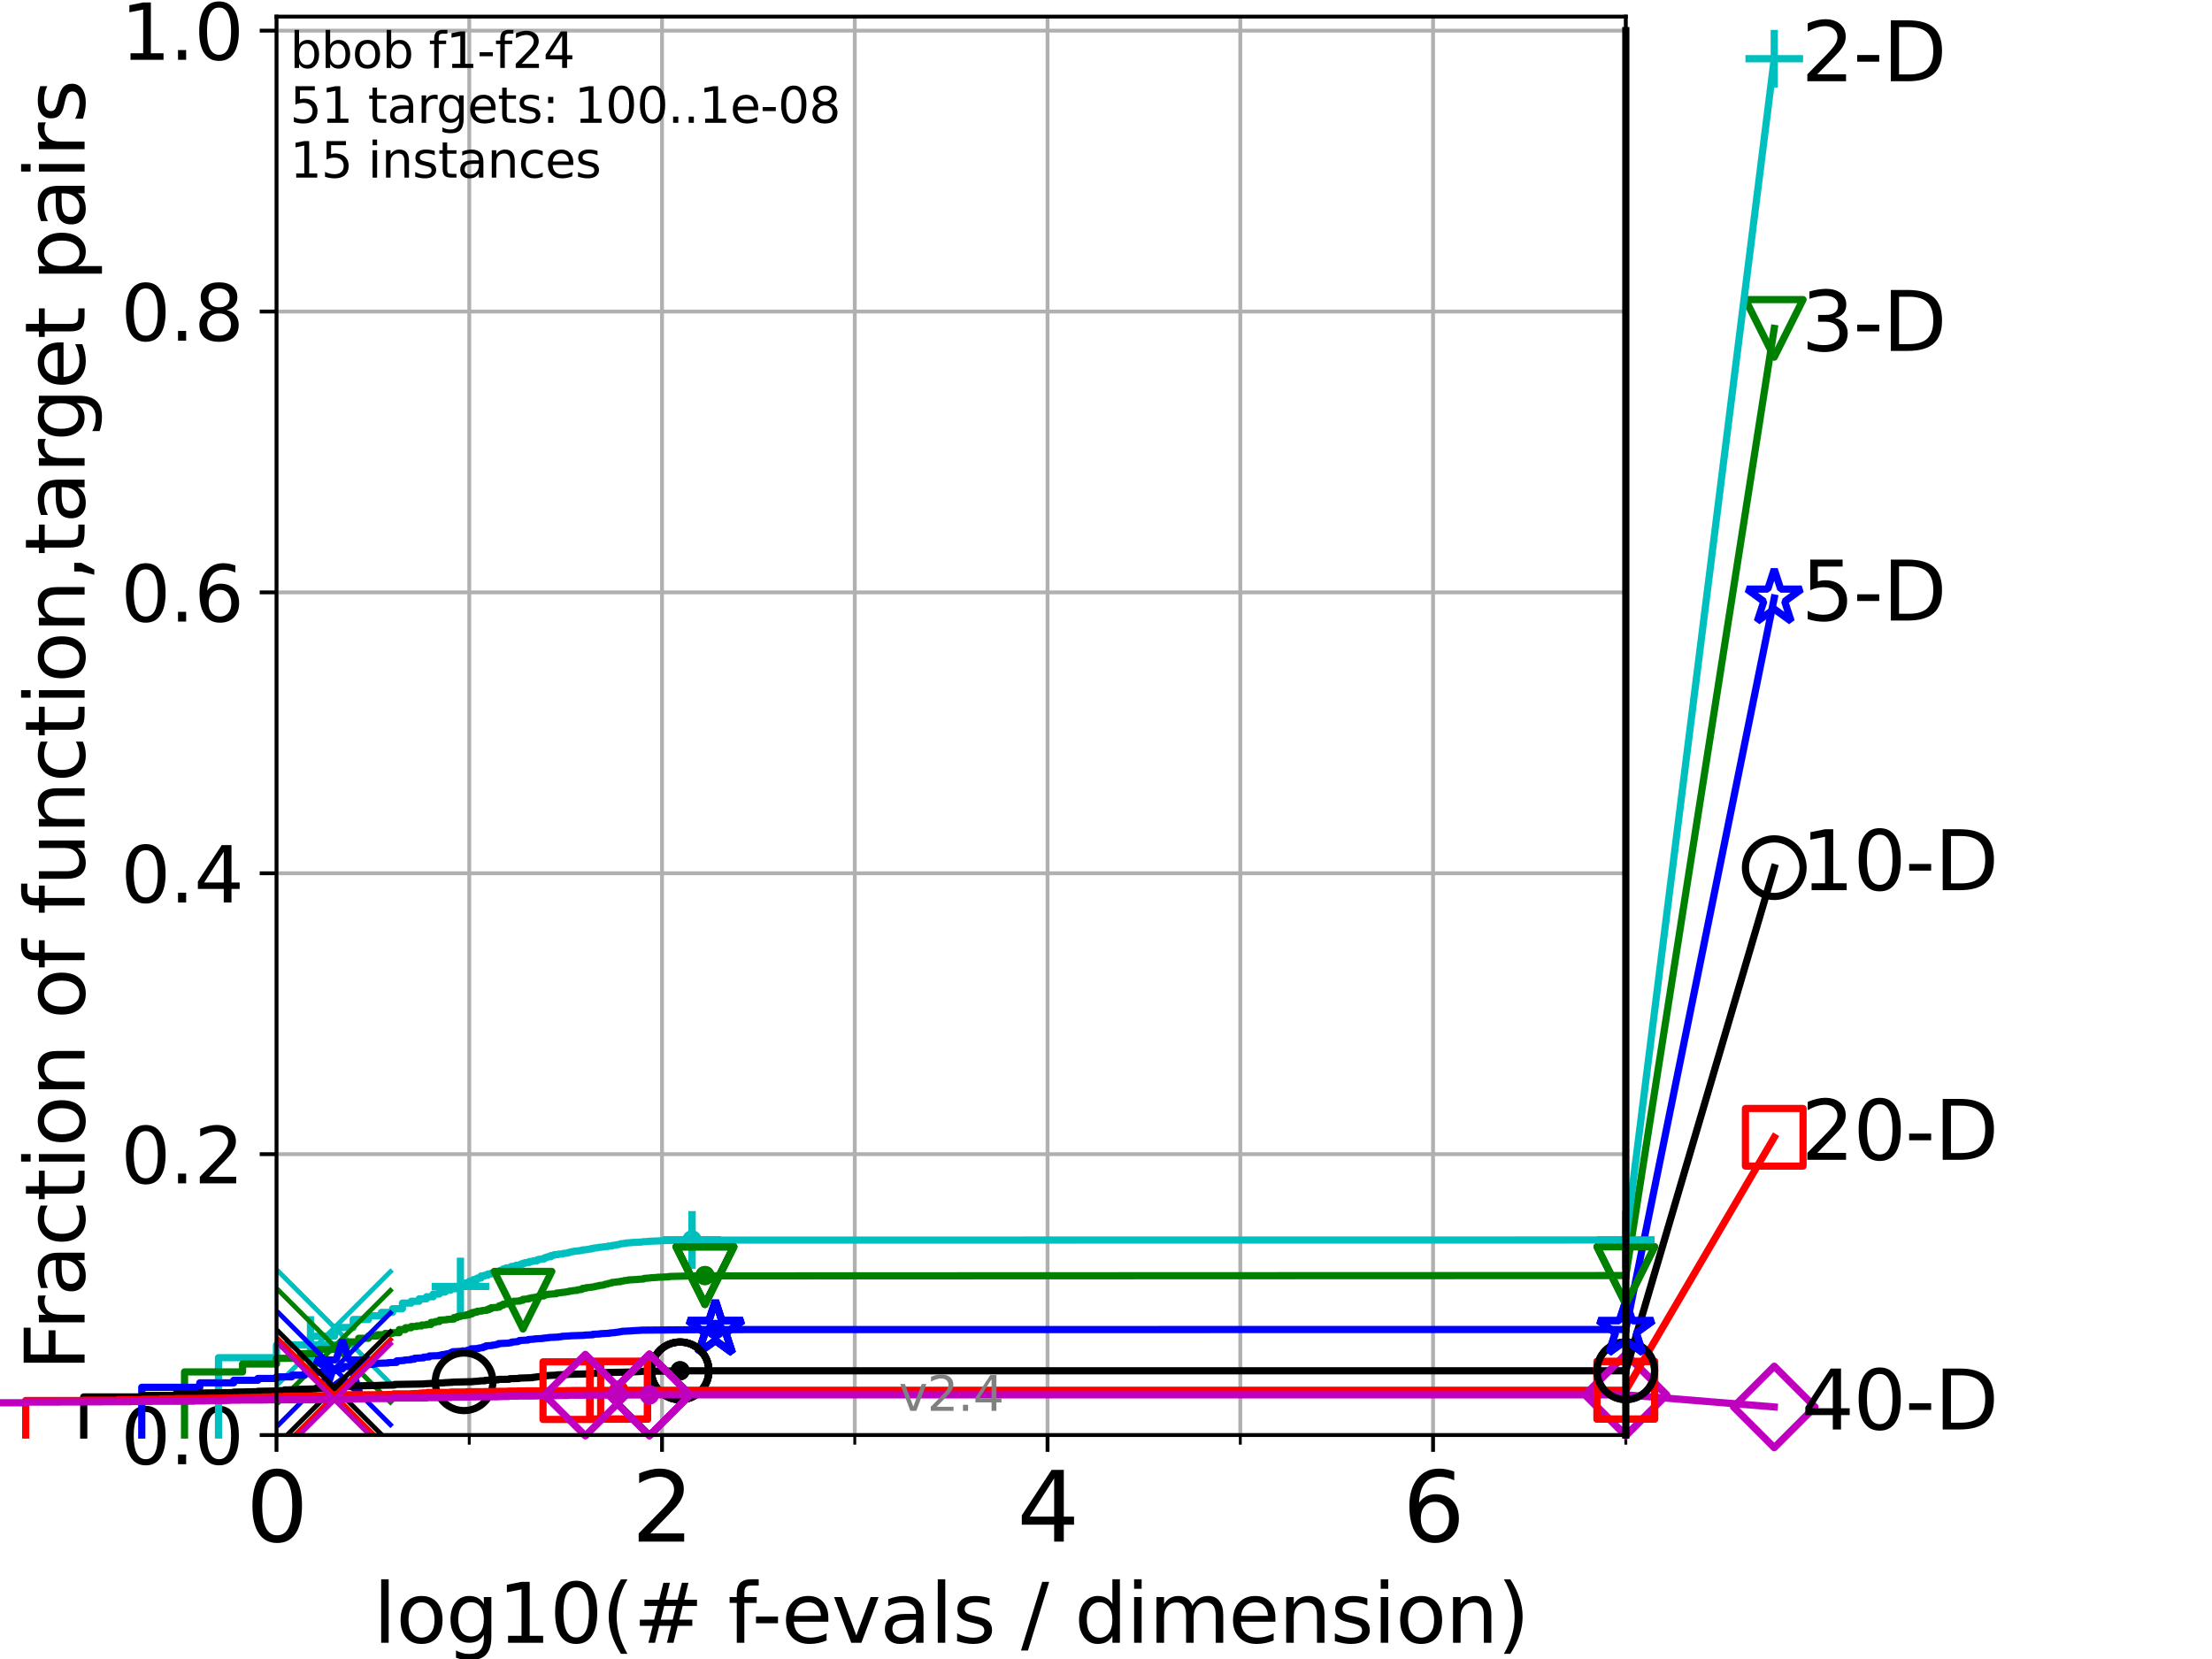 <?xml version="1.0" encoding="utf-8" standalone="no"?>
<!DOCTYPE svg PUBLIC "-//W3C//DTD SVG 1.1//EN"
  "http://www.w3.org/Graphics/SVG/1.1/DTD/svg11.dtd">
<svg height="345.6pt" version="1.1" viewBox="0 0 460.8 345.6" width="460.8pt" xmlns="http://www.w3.org/2000/svg" xmlns:xlink="http://www.w3.org/1999/xlink">
 <defs>
  <style type="text/css">*{stroke-linecap:butt;stroke-linejoin:round;}</style>
 </defs>
 <g id="figure_1">
  <g id="patch_1">
   <path d="M 0 345.6 
L 460.8 345.6 
L 460.8 0 
L 0 0 
z
" style="fill:#ffffff;"/>
  </g>
  <g id="axes_1">
   <g id="patch_2">
    <path d="M 57.6 298.944 
L 338.688 298.944 
L 338.688 3.456 
L 57.6 3.456 
z
" style="fill:#ffffff;"/>
   </g>
   <g id="matplotlib.axis_1">
    <g id="xtick_1">
     <g id="line2d_1">
      <path clip-path="url(#p34d528487e)" d="M 57.6 298.944 
L 57.6 3.456 
" style="fill:none;stroke:#b0b0b0;stroke-linecap:square;stroke-width:0.8;"/>
     </g>
     <g id="line2d_2">
      <defs>
       <path d="M 0 0 
L 0 3.5 
" id="m9106e83a23" style="stroke:#000000;stroke-width:0.8;"/>
      </defs>
      <g>
       <use style="stroke:#000000;stroke-width:0.8;" x="57.6" xlink:href="#m9106e83a23" y="298.944"/>
      </g>
     </g>
     <g id="text_1">
      <!-- 0 -->
      <g transform="translate(51.237 321.141)scale(0.2 -0.2)">
       <defs>
        <path d="M 2034 4250 
Q 1547 4250 1301 3770 
Q 1056 3291 1056 2328 
Q 1056 1369 1301 889 
Q 1547 409 2034 409 
Q 2525 409 2770 889 
Q 3016 1369 3016 2328 
Q 3016 3291 2770 3770 
Q 2525 4250 2034 4250 
z
M 2034 4750 
Q 2819 4750 3233 4129 
Q 3647 3509 3647 2328 
Q 3647 1150 3233 529 
Q 2819 -91 2034 -91 
Q 1250 -91 836 529 
Q 422 1150 422 2328 
Q 422 3509 836 4129 
Q 1250 4750 2034 4750 
z
" id="DejaVuSans-30" transform="scale(0.016)"/>
       </defs>
       <use xlink:href="#DejaVuSans-30"/>
      </g>
     </g>
    </g>
    <g id="xtick_2">
     <g id="line2d_3">
      <path clip-path="url(#p34d528487e)" d="M 137.911 298.944 
L 137.911 3.456 
" style="fill:none;stroke:#b0b0b0;stroke-linecap:square;stroke-width:0.8;"/>
     </g>
     <g id="line2d_4">
      <g>
       <use style="stroke:#000000;stroke-width:0.8;" x="137.911" xlink:href="#m9106e83a23" y="298.944"/>
      </g>
     </g>
     <g id="text_2">
      <!-- 2 -->
      <g transform="translate(131.548 321.141)scale(0.2 -0.2)">
       <defs>
        <path d="M 1228 531 
L 3431 531 
L 3431 0 
L 469 0 
L 469 531 
Q 828 903 1448 1529 
Q 2069 2156 2228 2338 
Q 2531 2678 2651 2914 
Q 2772 3150 2772 3378 
Q 2772 3750 2511 3984 
Q 2250 4219 1831 4219 
Q 1534 4219 1204 4116 
Q 875 4013 500 3803 
L 500 4441 
Q 881 4594 1212 4672 
Q 1544 4750 1819 4750 
Q 2544 4750 2975 4387 
Q 3406 4025 3406 3419 
Q 3406 3131 3298 2873 
Q 3191 2616 2906 2266 
Q 2828 2175 2409 1742 
Q 1991 1309 1228 531 
z
" id="DejaVuSans-32" transform="scale(0.016)"/>
       </defs>
       <use xlink:href="#DejaVuSans-32"/>
      </g>
     </g>
    </g>
    <g id="xtick_3">
     <g id="line2d_5">
      <path clip-path="url(#p34d528487e)" d="M 218.222 298.944 
L 218.222 3.456 
" style="fill:none;stroke:#b0b0b0;stroke-linecap:square;stroke-width:0.8;"/>
     </g>
     <g id="line2d_6">
      <g>
       <use style="stroke:#000000;stroke-width:0.8;" x="218.222" xlink:href="#m9106e83a23" y="298.944"/>
      </g>
     </g>
     <g id="text_3">
      <!-- 4 -->
      <g transform="translate(211.859 321.141)scale(0.2 -0.2)">
       <defs>
        <path d="M 2419 4116 
L 825 1625 
L 2419 1625 
L 2419 4116 
z
M 2253 4666 
L 3047 4666 
L 3047 1625 
L 3713 1625 
L 3713 1100 
L 3047 1100 
L 3047 0 
L 2419 0 
L 2419 1100 
L 313 1100 
L 313 1709 
L 2253 4666 
z
" id="DejaVuSans-34" transform="scale(0.016)"/>
       </defs>
       <use xlink:href="#DejaVuSans-34"/>
      </g>
     </g>
    </g>
    <g id="xtick_4">
     <g id="line2d_7">
      <path clip-path="url(#p34d528487e)" d="M 298.533 298.944 
L 298.533 3.456 
" style="fill:none;stroke:#b0b0b0;stroke-linecap:square;stroke-width:0.8;"/>
     </g>
     <g id="line2d_8">
      <g>
       <use style="stroke:#000000;stroke-width:0.8;" x="298.533" xlink:href="#m9106e83a23" y="298.944"/>
      </g>
     </g>
     <g id="text_4">
      <!-- 6 -->
      <g transform="translate(292.17 321.141)scale(0.2 -0.2)">
       <defs>
        <path d="M 2113 2584 
Q 1688 2584 1439 2293 
Q 1191 2003 1191 1497 
Q 1191 994 1439 701 
Q 1688 409 2113 409 
Q 2538 409 2786 701 
Q 3034 994 3034 1497 
Q 3034 2003 2786 2293 
Q 2538 2584 2113 2584 
z
M 3366 4563 
L 3366 3988 
Q 3128 4100 2886 4159 
Q 2644 4219 2406 4219 
Q 1781 4219 1451 3797 
Q 1122 3375 1075 2522 
Q 1259 2794 1537 2939 
Q 1816 3084 2150 3084 
Q 2853 3084 3261 2657 
Q 3669 2231 3669 1497 
Q 3669 778 3244 343 
Q 2819 -91 2113 -91 
Q 1303 -91 875 529 
Q 447 1150 447 2328 
Q 447 3434 972 4092 
Q 1497 4750 2381 4750 
Q 2619 4750 2861 4703 
Q 3103 4656 3366 4563 
z
" id="DejaVuSans-36" transform="scale(0.016)"/>
       </defs>
       <use xlink:href="#DejaVuSans-36"/>
      </g>
     </g>
    </g>
    <g id="xtick_5">
     <g id="line2d_9">
      <path clip-path="url(#p34d528487e)" d="M 97.755 298.944 
L 97.755 3.456 
" style="fill:none;stroke:#b0b0b0;stroke-linecap:square;stroke-width:0.8;"/>
     </g>
     <g id="line2d_10">
      <defs>
       <path d="M 0 0 
L 0 2 
" id="m279cd3a62a" style="stroke:#000000;stroke-width:0.6;"/>
      </defs>
      <g>
       <use style="stroke:#000000;stroke-width:0.6;" x="97.755" xlink:href="#m279cd3a62a" y="298.944"/>
      </g>
     </g>
    </g>
    <g id="xtick_6">
     <g id="line2d_11">
      <path clip-path="url(#p34d528487e)" d="M 178.066 298.944 
L 178.066 3.456 
" style="fill:none;stroke:#b0b0b0;stroke-linecap:square;stroke-width:0.8;"/>
     </g>
     <g id="line2d_12">
      <g>
       <use style="stroke:#000000;stroke-width:0.6;" x="178.066" xlink:href="#m279cd3a62a" y="298.944"/>
      </g>
     </g>
    </g>
    <g id="xtick_7">
     <g id="line2d_13">
      <path clip-path="url(#p34d528487e)" d="M 258.377 298.944 
L 258.377 3.456 
" style="fill:none;stroke:#b0b0b0;stroke-linecap:square;stroke-width:0.8;"/>
     </g>
     <g id="line2d_14">
      <g>
       <use style="stroke:#000000;stroke-width:0.6;" x="258.377" xlink:href="#m279cd3a62a" y="298.944"/>
      </g>
     </g>
    </g>
    <g id="xtick_8">
     <g id="line2d_15">
      <path clip-path="url(#p34d528487e)" d="M 338.688 298.944 
L 338.688 3.456 
" style="fill:none;stroke:#b0b0b0;stroke-linecap:square;stroke-width:0.8;"/>
     </g>
     <g id="line2d_16">
      <g>
       <use style="stroke:#000000;stroke-width:0.6;" x="338.688" xlink:href="#m279cd3a62a" y="298.944"/>
      </g>
     </g>
    </g>
    <g id="text_5">
     <!-- log10(# f-evals / dimension) -->
     <g transform="translate(77.764 342.218)scale(0.17 -0.17)">
      <defs>
       <path d="M 603 4863 
L 1178 4863 
L 1178 0 
L 603 0 
L 603 4863 
z
" id="DejaVuSans-6c" transform="scale(0.016)"/>
       <path d="M 1959 3097 
Q 1497 3097 1228 2736 
Q 959 2375 959 1747 
Q 959 1119 1226 758 
Q 1494 397 1959 397 
Q 2419 397 2687 759 
Q 2956 1122 2956 1747 
Q 2956 2369 2687 2733 
Q 2419 3097 1959 3097 
z
M 1959 3584 
Q 2709 3584 3137 3096 
Q 3566 2609 3566 1747 
Q 3566 888 3137 398 
Q 2709 -91 1959 -91 
Q 1206 -91 779 398 
Q 353 888 353 1747 
Q 353 2609 779 3096 
Q 1206 3584 1959 3584 
z
" id="DejaVuSans-6f" transform="scale(0.016)"/>
       <path d="M 2906 1791 
Q 2906 2416 2648 2759 
Q 2391 3103 1925 3103 
Q 1463 3103 1205 2759 
Q 947 2416 947 1791 
Q 947 1169 1205 825 
Q 1463 481 1925 481 
Q 2391 481 2648 825 
Q 2906 1169 2906 1791 
z
M 3481 434 
Q 3481 -459 3084 -895 
Q 2688 -1331 1869 -1331 
Q 1566 -1331 1297 -1286 
Q 1028 -1241 775 -1147 
L 775 -588 
Q 1028 -725 1275 -790 
Q 1522 -856 1778 -856 
Q 2344 -856 2625 -561 
Q 2906 -266 2906 331 
L 2906 616 
Q 2728 306 2450 153 
Q 2172 0 1784 0 
Q 1141 0 747 490 
Q 353 981 353 1791 
Q 353 2603 747 3093 
Q 1141 3584 1784 3584 
Q 2172 3584 2450 3431 
Q 2728 3278 2906 2969 
L 2906 3500 
L 3481 3500 
L 3481 434 
z
" id="DejaVuSans-67" transform="scale(0.016)"/>
       <path d="M 794 531 
L 1825 531 
L 1825 4091 
L 703 3866 
L 703 4441 
L 1819 4666 
L 2450 4666 
L 2450 531 
L 3481 531 
L 3481 0 
L 794 0 
L 794 531 
z
" id="DejaVuSans-31" transform="scale(0.016)"/>
       <path d="M 1984 4856 
Q 1566 4138 1362 3434 
Q 1159 2731 1159 2009 
Q 1159 1288 1364 580 
Q 1569 -128 1984 -844 
L 1484 -844 
Q 1016 -109 783 600 
Q 550 1309 550 2009 
Q 550 2706 781 3412 
Q 1013 4119 1484 4856 
L 1984 4856 
z
" id="DejaVuSans-28" transform="scale(0.016)"/>
       <path d="M 3272 2816 
L 2363 2816 
L 2100 1772 
L 3016 1772 
L 3272 2816 
z
M 2803 4594 
L 2478 3297 
L 3391 3297 
L 3719 4594 
L 4219 4594 
L 3897 3297 
L 4872 3297 
L 4872 2816 
L 3775 2816 
L 3519 1772 
L 4513 1772 
L 4513 1294 
L 3397 1294 
L 3072 0 
L 2572 0 
L 2894 1294 
L 1978 1294 
L 1656 0 
L 1153 0 
L 1478 1294 
L 494 1294 
L 494 1772 
L 1594 1772 
L 1856 2816 
L 850 2816 
L 850 3297 
L 1978 3297 
L 2297 4594 
L 2803 4594 
z
" id="DejaVuSans-23" transform="scale(0.016)"/>
       <path id="DejaVuSans-20" transform="scale(0.016)"/>
       <path d="M 2375 4863 
L 2375 4384 
L 1825 4384 
Q 1516 4384 1395 4259 
Q 1275 4134 1275 3809 
L 1275 3500 
L 2222 3500 
L 2222 3053 
L 1275 3053 
L 1275 0 
L 697 0 
L 697 3053 
L 147 3053 
L 147 3500 
L 697 3500 
L 697 3744 
Q 697 4328 969 4595 
Q 1241 4863 1831 4863 
L 2375 4863 
z
" id="DejaVuSans-66" transform="scale(0.016)"/>
       <path d="M 313 2009 
L 1997 2009 
L 1997 1497 
L 313 1497 
L 313 2009 
z
" id="DejaVuSans-2d" transform="scale(0.016)"/>
       <path d="M 3597 1894 
L 3597 1613 
L 953 1613 
Q 991 1019 1311 708 
Q 1631 397 2203 397 
Q 2534 397 2845 478 
Q 3156 559 3463 722 
L 3463 178 
Q 3153 47 2828 -22 
Q 2503 -91 2169 -91 
Q 1331 -91 842 396 
Q 353 884 353 1716 
Q 353 2575 817 3079 
Q 1281 3584 2069 3584 
Q 2775 3584 3186 3129 
Q 3597 2675 3597 1894 
z
M 3022 2063 
Q 3016 2534 2758 2815 
Q 2500 3097 2075 3097 
Q 1594 3097 1305 2825 
Q 1016 2553 972 2059 
L 3022 2063 
z
" id="DejaVuSans-65" transform="scale(0.016)"/>
       <path d="M 191 3500 
L 800 3500 
L 1894 563 
L 2988 3500 
L 3597 3500 
L 2284 0 
L 1503 0 
L 191 3500 
z
" id="DejaVuSans-76" transform="scale(0.016)"/>
       <path d="M 2194 1759 
Q 1497 1759 1228 1600 
Q 959 1441 959 1056 
Q 959 750 1161 570 
Q 1363 391 1709 391 
Q 2188 391 2477 730 
Q 2766 1069 2766 1631 
L 2766 1759 
L 2194 1759 
z
M 3341 1997 
L 3341 0 
L 2766 0 
L 2766 531 
Q 2569 213 2275 61 
Q 1981 -91 1556 -91 
Q 1019 -91 701 211 
Q 384 513 384 1019 
Q 384 1609 779 1909 
Q 1175 2209 1959 2209 
L 2766 2209 
L 2766 2266 
Q 2766 2663 2505 2880 
Q 2244 3097 1772 3097 
Q 1472 3097 1187 3025 
Q 903 2953 641 2809 
L 641 3341 
Q 956 3463 1253 3523 
Q 1550 3584 1831 3584 
Q 2591 3584 2966 3190 
Q 3341 2797 3341 1997 
z
" id="DejaVuSans-61" transform="scale(0.016)"/>
       <path d="M 2834 3397 
L 2834 2853 
Q 2591 2978 2328 3040 
Q 2066 3103 1784 3103 
Q 1356 3103 1142 2972 
Q 928 2841 928 2578 
Q 928 2378 1081 2264 
Q 1234 2150 1697 2047 
L 1894 2003 
Q 2506 1872 2764 1633 
Q 3022 1394 3022 966 
Q 3022 478 2636 193 
Q 2250 -91 1575 -91 
Q 1294 -91 989 -36 
Q 684 19 347 128 
L 347 722 
Q 666 556 975 473 
Q 1284 391 1588 391 
Q 1994 391 2212 530 
Q 2431 669 2431 922 
Q 2431 1156 2273 1281 
Q 2116 1406 1581 1522 
L 1381 1569 
Q 847 1681 609 1914 
Q 372 2147 372 2553 
Q 372 3047 722 3315 
Q 1072 3584 1716 3584 
Q 2034 3584 2315 3537 
Q 2597 3491 2834 3397 
z
" id="DejaVuSans-73" transform="scale(0.016)"/>
       <path d="M 1625 4666 
L 2156 4666 
L 531 -594 
L 0 -594 
L 1625 4666 
z
" id="DejaVuSans-2f" transform="scale(0.016)"/>
       <path d="M 2906 2969 
L 2906 4863 
L 3481 4863 
L 3481 0 
L 2906 0 
L 2906 525 
Q 2725 213 2448 61 
Q 2172 -91 1784 -91 
Q 1150 -91 751 415 
Q 353 922 353 1747 
Q 353 2572 751 3078 
Q 1150 3584 1784 3584 
Q 2172 3584 2448 3432 
Q 2725 3281 2906 2969 
z
M 947 1747 
Q 947 1113 1208 752 
Q 1469 391 1925 391 
Q 2381 391 2643 752 
Q 2906 1113 2906 1747 
Q 2906 2381 2643 2742 
Q 2381 3103 1925 3103 
Q 1469 3103 1208 2742 
Q 947 2381 947 1747 
z
" id="DejaVuSans-64" transform="scale(0.016)"/>
       <path d="M 603 3500 
L 1178 3500 
L 1178 0 
L 603 0 
L 603 3500 
z
M 603 4863 
L 1178 4863 
L 1178 4134 
L 603 4134 
L 603 4863 
z
" id="DejaVuSans-69" transform="scale(0.016)"/>
       <path d="M 3328 2828 
Q 3544 3216 3844 3400 
Q 4144 3584 4550 3584 
Q 5097 3584 5394 3201 
Q 5691 2819 5691 2113 
L 5691 0 
L 5113 0 
L 5113 2094 
Q 5113 2597 4934 2840 
Q 4756 3084 4391 3084 
Q 3944 3084 3684 2787 
Q 3425 2491 3425 1978 
L 3425 0 
L 2847 0 
L 2847 2094 
Q 2847 2600 2669 2842 
Q 2491 3084 2119 3084 
Q 1678 3084 1418 2786 
Q 1159 2488 1159 1978 
L 1159 0 
L 581 0 
L 581 3500 
L 1159 3500 
L 1159 2956 
Q 1356 3278 1631 3431 
Q 1906 3584 2284 3584 
Q 2666 3584 2933 3390 
Q 3200 3197 3328 2828 
z
" id="DejaVuSans-6d" transform="scale(0.016)"/>
       <path d="M 3513 2113 
L 3513 0 
L 2938 0 
L 2938 2094 
Q 2938 2591 2744 2837 
Q 2550 3084 2163 3084 
Q 1697 3084 1428 2787 
Q 1159 2491 1159 1978 
L 1159 0 
L 581 0 
L 581 3500 
L 1159 3500 
L 1159 2956 
Q 1366 3272 1645 3428 
Q 1925 3584 2291 3584 
Q 2894 3584 3203 3211 
Q 3513 2838 3513 2113 
z
" id="DejaVuSans-6e" transform="scale(0.016)"/>
       <path d="M 513 4856 
L 1013 4856 
Q 1481 4119 1714 3412 
Q 1947 2706 1947 2009 
Q 1947 1309 1714 600 
Q 1481 -109 1013 -844 
L 513 -844 
Q 928 -128 1133 580 
Q 1338 1288 1338 2009 
Q 1338 2731 1133 3434 
Q 928 4138 513 4856 
z
" id="DejaVuSans-29" transform="scale(0.016)"/>
      </defs>
      <use xlink:href="#DejaVuSans-6c"/>
      <use x="27.783" xlink:href="#DejaVuSans-6f"/>
      <use x="88.965" xlink:href="#DejaVuSans-67"/>
      <use x="152.441" xlink:href="#DejaVuSans-31"/>
      <use x="216.064" xlink:href="#DejaVuSans-30"/>
      <use x="279.688" xlink:href="#DejaVuSans-28"/>
      <use x="318.701" xlink:href="#DejaVuSans-23"/>
      <use x="402.49" xlink:href="#DejaVuSans-20"/>
      <use x="434.277" xlink:href="#DejaVuSans-66"/>
      <use x="463.982" xlink:href="#DejaVuSans-2d"/>
      <use x="500.066" xlink:href="#DejaVuSans-65"/>
      <use x="561.59" xlink:href="#DejaVuSans-76"/>
      <use x="620.77" xlink:href="#DejaVuSans-61"/>
      <use x="682.049" xlink:href="#DejaVuSans-6c"/>
      <use x="709.832" xlink:href="#DejaVuSans-73"/>
      <use x="761.932" xlink:href="#DejaVuSans-20"/>
      <use x="793.719" xlink:href="#DejaVuSans-2f"/>
      <use x="827.41" xlink:href="#DejaVuSans-20"/>
      <use x="859.197" xlink:href="#DejaVuSans-64"/>
      <use x="922.674" xlink:href="#DejaVuSans-69"/>
      <use x="950.457" xlink:href="#DejaVuSans-6d"/>
      <use x="1047.869" xlink:href="#DejaVuSans-65"/>
      <use x="1109.393" xlink:href="#DejaVuSans-6e"/>
      <use x="1172.771" xlink:href="#DejaVuSans-73"/>
      <use x="1224.871" xlink:href="#DejaVuSans-69"/>
      <use x="1252.654" xlink:href="#DejaVuSans-6f"/>
      <use x="1313.836" xlink:href="#DejaVuSans-6e"/>
      <use x="1377.215" xlink:href="#DejaVuSans-29"/>
     </g>
    </g>
   </g>
   <g id="matplotlib.axis_2">
    <g id="ytick_1">
     <g id="line2d_17">
      <path clip-path="url(#p34d528487e)" d="M 57.6 298.944 
L 338.688 298.944 
" style="fill:none;stroke:#b0b0b0;stroke-linecap:square;stroke-width:0.8;"/>
     </g>
     <g id="line2d_18">
      <defs>
       <path d="M 0 0 
L -3.5 0 
" id="m2d61c9a437" style="stroke:#000000;stroke-width:0.8;"/>
      </defs>
      <g>
       <use style="stroke:#000000;stroke-width:0.8;" x="57.6" xlink:href="#m2d61c9a437" y="298.944"/>
      </g>
     </g>
     <g id="text_6">
      <!-- 0.0 -->
      <g transform="translate(25.155 305.023)scale(0.16 -0.16)">
       <defs>
        <path d="M 684 794 
L 1344 794 
L 1344 0 
L 684 0 
L 684 794 
z
" id="DejaVuSans-2e" transform="scale(0.016)"/>
       </defs>
       <use xlink:href="#DejaVuSans-30"/>
       <use x="63.623" xlink:href="#DejaVuSans-2e"/>
       <use x="95.41" xlink:href="#DejaVuSans-30"/>
      </g>
     </g>
    </g>
    <g id="ytick_2">
     <g id="line2d_19">
      <path clip-path="url(#p34d528487e)" d="M 57.6 240.432 
L 338.688 240.432 
" style="fill:none;stroke:#b0b0b0;stroke-linecap:square;stroke-width:0.8;"/>
     </g>
     <g id="line2d_20">
      <g>
       <use style="stroke:#000000;stroke-width:0.8;" x="57.6" xlink:href="#m2d61c9a437" y="240.432"/>
      </g>
     </g>
     <g id="text_7">
      <!-- 0.2 -->
      <g transform="translate(25.155 246.51)scale(0.16 -0.16)">
       <use xlink:href="#DejaVuSans-30"/>
       <use x="63.623" xlink:href="#DejaVuSans-2e"/>
       <use x="95.41" xlink:href="#DejaVuSans-32"/>
      </g>
     </g>
    </g>
    <g id="ytick_3">
     <g id="line2d_21">
      <path clip-path="url(#p34d528487e)" d="M 57.6 181.919 
L 338.688 181.919 
" style="fill:none;stroke:#b0b0b0;stroke-linecap:square;stroke-width:0.8;"/>
     </g>
     <g id="line2d_22">
      <g>
       <use style="stroke:#000000;stroke-width:0.8;" x="57.6" xlink:href="#m2d61c9a437" y="181.919"/>
      </g>
     </g>
     <g id="text_8">
      <!-- 0.4 -->
      <g transform="translate(25.155 187.998)scale(0.16 -0.16)">
       <use xlink:href="#DejaVuSans-30"/>
       <use x="63.623" xlink:href="#DejaVuSans-2e"/>
       <use x="95.41" xlink:href="#DejaVuSans-34"/>
      </g>
     </g>
    </g>
    <g id="ytick_4">
     <g id="line2d_23">
      <path clip-path="url(#p34d528487e)" d="M 57.6 123.407 
L 338.688 123.407 
" style="fill:none;stroke:#b0b0b0;stroke-linecap:square;stroke-width:0.8;"/>
     </g>
     <g id="line2d_24">
      <g>
       <use style="stroke:#000000;stroke-width:0.8;" x="57.6" xlink:href="#m2d61c9a437" y="123.407"/>
      </g>
     </g>
     <g id="text_9">
      <!-- 0.6 -->
      <g transform="translate(25.155 129.485)scale(0.16 -0.16)">
       <use xlink:href="#DejaVuSans-30"/>
       <use x="63.623" xlink:href="#DejaVuSans-2e"/>
       <use x="95.41" xlink:href="#DejaVuSans-36"/>
      </g>
     </g>
    </g>
    <g id="ytick_5">
     <g id="line2d_25">
      <path clip-path="url(#p34d528487e)" d="M 57.6 64.894 
L 338.688 64.894 
" style="fill:none;stroke:#b0b0b0;stroke-linecap:square;stroke-width:0.8;"/>
     </g>
     <g id="line2d_26">
      <g>
       <use style="stroke:#000000;stroke-width:0.8;" x="57.6" xlink:href="#m2d61c9a437" y="64.894"/>
      </g>
     </g>
     <g id="text_10">
      <!-- 0.8 -->
      <g transform="translate(25.155 70.973)scale(0.16 -0.16)">
       <defs>
        <path d="M 2034 2216 
Q 1584 2216 1326 1975 
Q 1069 1734 1069 1313 
Q 1069 891 1326 650 
Q 1584 409 2034 409 
Q 2484 409 2743 651 
Q 3003 894 3003 1313 
Q 3003 1734 2745 1975 
Q 2488 2216 2034 2216 
z
M 1403 2484 
Q 997 2584 770 2862 
Q 544 3141 544 3541 
Q 544 4100 942 4425 
Q 1341 4750 2034 4750 
Q 2731 4750 3128 4425 
Q 3525 4100 3525 3541 
Q 3525 3141 3298 2862 
Q 3072 2584 2669 2484 
Q 3125 2378 3379 2068 
Q 3634 1759 3634 1313 
Q 3634 634 3220 271 
Q 2806 -91 2034 -91 
Q 1263 -91 848 271 
Q 434 634 434 1313 
Q 434 1759 690 2068 
Q 947 2378 1403 2484 
z
M 1172 3481 
Q 1172 3119 1398 2916 
Q 1625 2713 2034 2713 
Q 2441 2713 2670 2916 
Q 2900 3119 2900 3481 
Q 2900 3844 2670 4047 
Q 2441 4250 2034 4250 
Q 1625 4250 1398 4047 
Q 1172 3844 1172 3481 
z
" id="DejaVuSans-38" transform="scale(0.016)"/>
       </defs>
       <use xlink:href="#DejaVuSans-30"/>
       <use x="63.623" xlink:href="#DejaVuSans-2e"/>
       <use x="95.41" xlink:href="#DejaVuSans-38"/>
      </g>
     </g>
    </g>
    <g id="ytick_6">
     <g id="line2d_27">
      <path clip-path="url(#p34d528487e)" d="M 57.6 6.382 
L 338.688 6.382 
" style="fill:none;stroke:#b0b0b0;stroke-linecap:square;stroke-width:0.8;"/>
     </g>
     <g id="line2d_28">
      <g>
       <use style="stroke:#000000;stroke-width:0.8;" x="57.6" xlink:href="#m2d61c9a437" y="6.382"/>
      </g>
     </g>
     <g id="text_11">
      <!-- 1.0 -->
      <g transform="translate(25.155 12.46)scale(0.16 -0.16)">
       <use xlink:href="#DejaVuSans-31"/>
       <use x="63.623" xlink:href="#DejaVuSans-2e"/>
       <use x="95.41" xlink:href="#DejaVuSans-30"/>
      </g>
     </g>
    </g>
    <g id="text_12">
     <!-- Fraction of function,target pairs -->
     <g transform="translate(17.62 285.585)rotate(-90)scale(0.17 -0.17)">
      <defs>
       <path d="M 628 4666 
L 3309 4666 
L 3309 4134 
L 1259 4134 
L 1259 2759 
L 3109 2759 
L 3109 2228 
L 1259 2228 
L 1259 0 
L 628 0 
L 628 4666 
z
" id="DejaVuSans-46" transform="scale(0.016)"/>
       <path d="M 2631 2963 
Q 2534 3019 2420 3045 
Q 2306 3072 2169 3072 
Q 1681 3072 1420 2755 
Q 1159 2438 1159 1844 
L 1159 0 
L 581 0 
L 581 3500 
L 1159 3500 
L 1159 2956 
Q 1341 3275 1631 3429 
Q 1922 3584 2338 3584 
Q 2397 3584 2469 3576 
Q 2541 3569 2628 3553 
L 2631 2963 
z
" id="DejaVuSans-72" transform="scale(0.016)"/>
       <path d="M 3122 3366 
L 3122 2828 
Q 2878 2963 2633 3030 
Q 2388 3097 2138 3097 
Q 1578 3097 1268 2742 
Q 959 2388 959 1747 
Q 959 1106 1268 751 
Q 1578 397 2138 397 
Q 2388 397 2633 464 
Q 2878 531 3122 666 
L 3122 134 
Q 2881 22 2623 -34 
Q 2366 -91 2075 -91 
Q 1284 -91 818 406 
Q 353 903 353 1747 
Q 353 2603 823 3093 
Q 1294 3584 2113 3584 
Q 2378 3584 2631 3529 
Q 2884 3475 3122 3366 
z
" id="DejaVuSans-63" transform="scale(0.016)"/>
       <path d="M 1172 4494 
L 1172 3500 
L 2356 3500 
L 2356 3053 
L 1172 3053 
L 1172 1153 
Q 1172 725 1289 603 
Q 1406 481 1766 481 
L 2356 481 
L 2356 0 
L 1766 0 
Q 1100 0 847 248 
Q 594 497 594 1153 
L 594 3053 
L 172 3053 
L 172 3500 
L 594 3500 
L 594 4494 
L 1172 4494 
z
" id="DejaVuSans-74" transform="scale(0.016)"/>
       <path d="M 544 1381 
L 544 3500 
L 1119 3500 
L 1119 1403 
Q 1119 906 1312 657 
Q 1506 409 1894 409 
Q 2359 409 2629 706 
Q 2900 1003 2900 1516 
L 2900 3500 
L 3475 3500 
L 3475 0 
L 2900 0 
L 2900 538 
Q 2691 219 2414 64 
Q 2138 -91 1772 -91 
Q 1169 -91 856 284 
Q 544 659 544 1381 
z
M 1991 3584 
L 1991 3584 
z
" id="DejaVuSans-75" transform="scale(0.016)"/>
       <path d="M 750 794 
L 1409 794 
L 1409 256 
L 897 -744 
L 494 -744 
L 750 256 
L 750 794 
z
" id="DejaVuSans-2c" transform="scale(0.016)"/>
       <path d="M 1159 525 
L 1159 -1331 
L 581 -1331 
L 581 3500 
L 1159 3500 
L 1159 2969 
Q 1341 3281 1617 3432 
Q 1894 3584 2278 3584 
Q 2916 3584 3314 3078 
Q 3713 2572 3713 1747 
Q 3713 922 3314 415 
Q 2916 -91 2278 -91 
Q 1894 -91 1617 61 
Q 1341 213 1159 525 
z
M 3116 1747 
Q 3116 2381 2855 2742 
Q 2594 3103 2138 3103 
Q 1681 3103 1420 2742 
Q 1159 2381 1159 1747 
Q 1159 1113 1420 752 
Q 1681 391 2138 391 
Q 2594 391 2855 752 
Q 3116 1113 3116 1747 
z
" id="DejaVuSans-70" transform="scale(0.016)"/>
      </defs>
      <use xlink:href="#DejaVuSans-46"/>
      <use x="50.27" xlink:href="#DejaVuSans-72"/>
      <use x="91.383" xlink:href="#DejaVuSans-61"/>
      <use x="152.662" xlink:href="#DejaVuSans-63"/>
      <use x="207.643" xlink:href="#DejaVuSans-74"/>
      <use x="246.852" xlink:href="#DejaVuSans-69"/>
      <use x="274.635" xlink:href="#DejaVuSans-6f"/>
      <use x="335.816" xlink:href="#DejaVuSans-6e"/>
      <use x="399.195" xlink:href="#DejaVuSans-20"/>
      <use x="430.982" xlink:href="#DejaVuSans-6f"/>
      <use x="492.164" xlink:href="#DejaVuSans-66"/>
      <use x="527.369" xlink:href="#DejaVuSans-20"/>
      <use x="559.156" xlink:href="#DejaVuSans-66"/>
      <use x="594.361" xlink:href="#DejaVuSans-75"/>
      <use x="657.74" xlink:href="#DejaVuSans-6e"/>
      <use x="721.119" xlink:href="#DejaVuSans-63"/>
      <use x="776.1" xlink:href="#DejaVuSans-74"/>
      <use x="815.309" xlink:href="#DejaVuSans-69"/>
      <use x="843.092" xlink:href="#DejaVuSans-6f"/>
      <use x="904.273" xlink:href="#DejaVuSans-6e"/>
      <use x="967.652" xlink:href="#DejaVuSans-2c"/>
      <use x="999.439" xlink:href="#DejaVuSans-74"/>
      <use x="1038.648" xlink:href="#DejaVuSans-61"/>
      <use x="1099.928" xlink:href="#DejaVuSans-72"/>
      <use x="1139.291" xlink:href="#DejaVuSans-67"/>
      <use x="1202.768" xlink:href="#DejaVuSans-65"/>
      <use x="1264.291" xlink:href="#DejaVuSans-74"/>
      <use x="1303.5" xlink:href="#DejaVuSans-20"/>
      <use x="1335.287" xlink:href="#DejaVuSans-70"/>
      <use x="1398.764" xlink:href="#DejaVuSans-61"/>
      <use x="1460.043" xlink:href="#DejaVuSans-69"/>
      <use x="1487.826" xlink:href="#DejaVuSans-72"/>
      <use x="1528.939" xlink:href="#DejaVuSans-73"/>
     </g>
    </g>
   </g>
   <g id="line2d_29">
    <defs>
     <path d="M 0 1.5 
C 0.398 1.5 0.779 1.342 1.061 1.061 
C 1.342 0.779 1.5 0.398 1.5 0 
C 1.5 -0.398 1.342 -0.779 1.061 -1.061 
C 0.779 -1.342 0.398 -1.5 0 -1.5 
C -0.398 -1.5 -0.779 -1.342 -1.061 -1.061 
C -1.342 -0.779 -1.5 -0.398 -1.5 0 
C -1.5 0.398 -1.342 0.779 -1.061 1.061 
C -0.779 1.342 -0.398 1.5 0 1.5 
z
" id="md10c54f535" style="stroke:#00bfbf;"/>
    </defs>
    <g>
     <use style="fill:#00bfbf;stroke:#00bfbf;" x="144.148" xlink:href="#md10c54f535" y="258.31"/>
     <use style="fill:#00bfbf;stroke:#00bfbf;" x="144.148" xlink:href="#md10c54f535" y="258.31"/>
    </g>
   </g>
   <g id="line2d_30">
    <path d="M 45.512 298.944 
L 45.512 282.834 
L 57.6 282.834 
L 57.6 280.181 
L 64.671 280.181 
L 64.671 278.364 
L 69.688 278.364 
L 69.688 276.548 
L 73.579 276.548 
L 73.579 274.875 
L 76.759 274.875 
L 76.759 274.11 
L 79.447 274.11 
L 79.447 273.393 
L 81.776 273.393 
L 81.776 272.628 
L 83.83 272.628 
L 83.83 271.457 
L 85.667 271.457 
L 85.667 271.074 
L 87.33 271.074 
L 87.33 270.572 
L 88.847 270.572 
L 88.847 270.142 
L 90.243 270.142 
L 90.243 269.568 
L 91.535 269.568 
L 91.535 269.162 
L 92.738 269.162 
L 92.738 268.779 
L 93.864 268.779 
L 93.864 268.469 
L 94.921 268.469 
L 94.921 267.991 
L 95.918 267.991 
L 95.918 267.752 
L 96.861 267.752 
L 96.861 267.274 
L 97.755 267.274 
L 97.755 266.915 
L 98.606 266.915 
L 98.606 266.557 
L 99.418 266.557 
L 99.418 266.246 
L 100.193 266.246 
L 100.193 265.816 
L 100.935 265.816 
L 100.935 265.648 
L 101.647 265.648 
L 101.647 265.385 
L 102.331 265.385 
L 102.331 265.242 
L 102.989 265.242 
L 102.989 265.051 
L 103.623 265.051 
L 103.623 264.883 
L 104.235 264.883 
L 104.235 264.621 
L 104.826 264.621 
L 104.826 264.334 
L 105.398 264.334 
L 105.398 264.142 
L 106.489 264.071 
L 106.489 263.832 
L 107.515 263.736 
L 107.515 263.569 
L 108.484 263.569 
L 108.484 263.33 
L 108.949 263.33 
L 108.949 263.162 
L 109.402 263.162 
L 109.402 263.019 
L 110.274 262.995 
L 110.274 262.804 
L 111.105 262.756 
L 111.105 262.637 
L 111.897 262.637 
L 111.897 262.445 
L 112.281 262.445 
L 112.281 262.326 
L 113.383 262.254 
L 113.383 262.039 
L 113.735 262.039 
L 113.735 261.92 
L 114.08 261.92 
L 114.08 261.8 
L 114.751 261.8 
L 114.751 261.561 
L 115.397 261.489 
L 115.397 261.394 
L 116.323 261.346 
L 116.323 261.25 
L 117.203 261.226 
L 117.203 261.131 
L 118.31 261.035 
L 118.31 260.94 
L 118.839 260.868 
L 118.839 260.796 
L 119.603 260.701 
L 119.603 260.653 
L 120.806 260.557 
L 120.806 260.509 
L 121.265 260.485 
L 121.265 260.39 
L 122.362 260.318 
L 122.362 260.27 
L 123.193 260.175 
L 123.193 260.103 
L 123.791 260.031 
L 123.791 259.983 
L 124.557 259.936 
L 124.557 259.864 
L 125.648 259.768 
L 125.648 259.744 
L 126.674 259.649 
L 126.674 259.577 
L 127.485 259.553 
L 127.485 259.458 
L 128.26 259.386 
L 128.26 259.338 
L 129.002 259.243 
L 129.002 259.219 
L 129.291 259.147 
L 129.291 259.099 
L 130.264 259.027 
L 130.264 258.956 
L 131.566 258.86 
L 131.566 258.836 
L 133.689 258.741 
L 133.8 258.693 
L 135.281 258.597 
L 135.281 258.573 
L 137.823 258.478 
L 137.823 258.454 
L 140.871 258.358 
L 140.871 258.334 
L 338.688 258.31 
L 338.688 258.31 
" style="fill:none;stroke:#00bfbf;stroke-linecap:square;stroke-width:1.5;"/>
   </g>
   <g id="line2d_31">
    <defs>
     <path d="M -6 0 
L 6 0 
M 0 6 
L 0 -6 
" id="m4c87d9273c" style="stroke:#00bfbf;stroke-width:1.5;"/>
    </defs>
    <g>
     <use style="fill-opacity:0;stroke:#00bfbf;stroke-width:1.5;" x="64.671" xlink:href="#m4c87d9273c" y="280.181"/>
     <use style="fill-opacity:0;stroke:#00bfbf;stroke-width:1.5;" x="95.918" xlink:href="#m4c87d9273c" y="267.991"/>
     <use style="fill-opacity:0;stroke:#00bfbf;stroke-width:1.5;" x="144.148" xlink:href="#m4c87d9273c" y="258.334"/>
     <use style="fill-opacity:0;stroke:#00bfbf;stroke-width:1.5;" x="144.148" xlink:href="#m4c87d9273c" y="258.31"/>
     <use style="fill-opacity:0;stroke:#00bfbf;stroke-width:1.5;" x="144.148" xlink:href="#m4c87d9273c" y="258.31"/>
     <use style="fill-opacity:0;stroke:#00bfbf;stroke-width:1.5;" x="338.688" xlink:href="#m4c87d9273c" y="258.31"/>
    </g>
   </g>
   <g id="line2d_32">
    <path style="fill:none;stroke:#00bfbf;stroke-linecap:square;stroke-width:1.5;"/>
    <g/>
   </g>
   <g id="line2d_33">
    <path clip-path="url(#p34d528487e)" d="M 69.688 276.548 
" style="fill:none;stroke:#00bfbf;stroke-linecap:square;stroke-width:1.5;"/>
    <defs>
     <path d="M -12 12 
L 12 -12 
M -12 -12 
L 12 12 
" id="m21b7ae4021" style="stroke:#00bfbf;"/>
    </defs>
    <g clip-path="url(#p34d528487e)">
     <use style="fill:#00bfbf;stroke:#00bfbf;" x="69.688" xlink:href="#m21b7ae4021" y="276.548"/>
    </g>
   </g>
   <g id="line2d_34">
    <defs>
     <path d="M 0 1.5 
C 0.398 1.5 0.779 1.342 1.061 1.061 
C 1.342 0.779 1.5 0.398 1.5 0 
C 1.5 -0.398 1.342 -0.779 1.061 -1.061 
C 0.779 -1.342 0.398 -1.5 0 -1.5 
C -0.398 -1.5 -0.779 -1.342 -1.061 -1.061 
C -1.342 -0.779 -1.5 -0.398 -1.5 0 
C -1.5 0.398 -1.342 0.779 -1.061 1.061 
C -0.779 1.342 -0.398 1.5 0 1.5 
z
" id="madfe64bb83" style="stroke:#008000;"/>
    </defs>
    <g>
     <use style="fill:#008000;stroke:#008000;" x="146.854" xlink:href="#madfe64bb83" y="265.72"/>
     <use style="fill:#008000;stroke:#008000;" x="146.854" xlink:href="#madfe64bb83" y="265.72"/>
    </g>
   </g>
   <g id="line2d_35">
    <path d="M 38.441 298.944 
L 38.441 285.798 
L 50.529 285.798 
L 50.529 284.149 
L 57.6 284.149 
L 57.6 282.953 
L 62.617 282.953 
L 62.617 281.997 
L 66.508 281.997 
L 66.508 281.113 
L 69.688 281.113 
L 69.688 280.468 
L 72.376 280.468 
L 72.376 279.535 
L 74.705 279.535 
L 74.705 278.794 
L 76.759 278.794 
L 76.759 278.316 
L 78.596 278.316 
L 78.596 278.054 
L 80.259 278.054 
L 80.259 277.767 
L 81.776 277.767 
L 81.776 277.623 
L 83.172 277.623 
L 83.172 276.978 
L 84.464 276.978 
L 84.464 276.595 
L 85.667 276.595 
L 85.667 276.333 
L 86.793 276.333 
L 86.793 276.213 
L 87.85 276.213 
L 87.85 276.022 
L 88.847 276.022 
L 88.847 275.902 
L 89.79 275.902 
L 89.79 275.472 
L 90.684 275.472 
L 90.684 275.305 
L 91.535 275.305 
L 91.535 275.018 
L 93.122 274.922 
L 93.122 274.851 
L 94.576 274.779 
L 94.576 274.468 
L 95.26 274.468 
L 95.26 274.253 
L 95.918 274.253 
L 95.918 274.11 
L 97.164 274.014 
L 97.164 273.895 
L 97.755 273.895 
L 97.755 273.703 
L 98.327 273.703 
L 98.327 273.44 
L 98.881 273.44 
L 98.881 273.321 
L 99.418 273.321 
L 99.418 273.154 
L 100.444 273.106 
L 100.444 273.01 
L 101.413 272.962 
L 101.413 272.819 
L 101.878 272.819 
L 101.878 272.628 
L 102.331 272.628 
L 102.331 272.413 
L 103.623 272.365 
L 103.623 272.293 
L 104.034 272.293 
L 104.034 272.006 
L 104.435 272.006 
L 104.435 271.887 
L 104.826 271.887 
L 104.826 271.672 
L 105.952 271.6 
L 105.952 271.528 
L 106.312 271.528 
L 106.312 271.385 
L 106.664 271.385 
L 106.664 271.217 
L 107.009 271.217 
L 107.009 271.074 
L 108.326 271.026 
L 108.326 270.931 
L 108.949 270.859 
L 108.949 270.668 
L 110.132 270.596 
L 110.132 270.477 
L 110.694 270.405 
L 110.694 270.357 
L 111.506 270.261 
L 111.506 270.238 
L 112.026 270.142 
L 112.026 270.094 
L 112.532 270.046 
L 112.532 269.975 
L 113.264 269.975 
L 113.264 269.855 
L 113.501 269.855 
L 113.501 269.736 
L 114.194 269.64 
L 114.194 269.616 
L 115.711 269.52 
L 115.711 269.497 
L 115.918 269.497 
L 115.918 269.377 
L 116.914 269.281 
L 116.914 269.258 
L 117.857 269.162 
L 117.857 269.138 
L 118.577 269.042 
L 118.577 268.971 
L 119.436 268.875 
L 119.436 268.851 
L 120.255 268.803 
L 120.255 268.708 
L 121.189 268.612 
L 121.189 268.54 
L 121.34 268.54 
L 121.34 268.397 
L 122.076 268.349 
L 122.076 268.254 
L 123.193 268.158 
L 123.193 268.134 
L 123.985 268.039 
L 123.985 267.967 
L 124.744 267.871 
L 124.744 267.799 
L 125.706 267.704 
L 125.706 267.68 
L 126.054 267.584 
L 126.054 267.537 
L 126.618 267.465 
L 126.729 267.369 
L 127.379 267.274 
L 127.485 267.154 
L 128.511 267.059 
L 128.511 267.035 
L 129.291 266.987 
L 129.291 266.915 
L 130.037 266.82 
L 130.037 266.772 
L 130.927 266.676 
L 130.927 266.628 
L 132.894 266.533 
L 132.894 266.509 
L 134.092 266.437 
L 134.164 266.318 
L 135.415 266.222 
L 135.415 266.198 
L 136.955 266.102 
L 136.955 266.079 
L 139.36 265.983 
L 139.414 265.911 
L 143.401 265.816 
L 143.401 265.792 
L 338.688 265.72 
L 338.688 265.72 
" style="fill:none;stroke:#008000;stroke-linecap:square;stroke-width:1.5;"/>
   </g>
   <g id="line2d_36">
    <defs>
     <path d="M -0 6 
L 6 -6 
L -6 -6 
z
" id="m28ed6ee607" style="stroke:#008000;stroke-linejoin:miter;stroke-width:1.5;"/>
    </defs>
    <g>
     <use style="fill-opacity:0;stroke:#008000;stroke-linejoin:miter;stroke-width:1.5;" x="108.949" xlink:href="#m28ed6ee607" y="270.859"/>
     <use style="fill-opacity:0;stroke:#008000;stroke-linejoin:miter;stroke-width:1.5;" x="146.854" xlink:href="#m28ed6ee607" y="265.744"/>
     <use style="fill-opacity:0;stroke:#008000;stroke-linejoin:miter;stroke-width:1.5;" x="146.854" xlink:href="#m28ed6ee607" y="265.72"/>
     <use style="fill-opacity:0;stroke:#008000;stroke-linejoin:miter;stroke-width:1.5;" x="146.854" xlink:href="#m28ed6ee607" y="265.72"/>
     <use style="fill-opacity:0;stroke:#008000;stroke-linejoin:miter;stroke-width:1.5;" x="146.854" xlink:href="#m28ed6ee607" y="265.72"/>
     <use style="fill-opacity:0;stroke:#008000;stroke-linejoin:miter;stroke-width:1.5;" x="338.688" xlink:href="#m28ed6ee607" y="265.72"/>
    </g>
   </g>
   <g id="line2d_37">
    <path style="fill:none;stroke:#008000;stroke-linecap:square;stroke-width:1.5;"/>
    <g/>
   </g>
   <g id="line2d_38">
    <path clip-path="url(#p34d528487e)" d="M 69.688 280.468 
" style="fill:none;stroke:#008000;stroke-linecap:square;stroke-width:1.5;"/>
    <defs>
     <path d="M -12 12 
L 12 -12 
M -12 -12 
L 12 12 
" id="m8cb7f540a7" style="stroke:#008000;"/>
    </defs>
    <g clip-path="url(#p34d528487e)">
     <use style="fill:#008000;stroke:#008000;" x="69.688" xlink:href="#m8cb7f540a7" y="280.468"/>
    </g>
   </g>
   <g id="line2d_39">
    <defs>
     <path d="M 0 1.5 
C 0.398 1.5 0.779 1.342 1.061 1.061 
C 1.342 0.779 1.5 0.398 1.5 0 
C 1.5 -0.398 1.342 -0.779 1.061 -1.061 
C 0.779 -1.342 0.398 -1.5 0 -1.5 
C -0.398 -1.5 -0.779 -1.342 -1.061 -1.061 
C -1.342 -0.779 -1.5 -0.398 -1.5 0 
C -1.5 0.398 -1.342 0.779 -1.061 1.061 
C -0.779 1.342 -0.398 1.5 0 1.5 
z
" id="mbc843eda6d" style="stroke:#0000ff;"/>
    </defs>
    <g>
     <use style="fill:#0000ff;stroke:#0000ff;" x="149.031" xlink:href="#mbc843eda6d" y="276.954"/>
     <use style="fill:#0000ff;stroke:#0000ff;" x="149.031" xlink:href="#mbc843eda6d" y="276.954"/>
    </g>
   </g>
   <g id="line2d_40">
    <path d="M 29.533 298.944 
L 29.533 289.001 
L 41.621 289.001 
L 41.621 288.069 
L 48.692 288.069 
L 48.692 287.543 
L 53.709 287.543 
L 53.709 287.16 
L 57.6 287.16 
L 57.6 286.826 
L 60.78 286.826 
L 60.78 286.467 
L 63.468 286.467 
L 63.468 286.109 
L 65.797 286.109 
L 65.797 285.87 
L 67.851 285.87 
L 67.851 285.559 
L 69.688 285.559 
L 69.688 285.152 
L 71.35 285.152 
L 71.35 284.674 
L 72.868 284.674 
L 72.868 284.507 
L 75.556 284.411 
L 75.556 284.292 
L 77.885 284.196 
L 77.885 284.029 
L 80.881 283.933 
L 80.881 283.862 
L 82.627 283.814 
L 82.627 283.503 
L 84.213 283.408 
L 84.213 283.336 
L 85.667 283.24 
L 85.667 283.145 
L 86.351 283.145 
L 86.351 282.953 
L 88.256 282.858 
L 88.256 282.714 
L 89.419 282.667 
L 89.419 282.475 
L 91.535 282.404 
L 91.535 282.332 
L 92.027 282.332 
L 92.027 282.212 
L 92.969 282.117 
L 92.969 282.045 
L 93.864 281.95 
L 93.864 281.806 
L 94.295 281.806 
L 94.295 281.591 
L 96.301 281.495 
L 96.301 281.424 
L 97.403 281.424 
L 97.403 281.28 
L 98.101 281.233 
L 98.101 280.993 
L 99.732 280.922 
L 99.732 280.826 
L 100.642 280.731 
L 100.642 280.611 
L 101.223 280.515 
L 101.223 280.372 
L 102.597 280.276 
L 102.597 280.229 
L 103.372 280.133 
L 103.372 280.085 
L 103.871 280.013 
L 103.871 279.894 
L 105.952 279.798 
L 105.952 279.774 
L 106.594 279.679 
L 106.594 279.583 
L 107.811 279.488 
L 107.811 279.44 
L 108.199 279.368 
L 108.199 279.249 
L 110.017 279.153 
L 110.017 279.057 
L 111.346 278.962 
L 111.346 278.914 
L 113.168 278.818 
L 113.168 278.771 
L 114.284 278.675 
L 114.284 278.627 
L 116.323 278.532 
L 116.323 278.508 
L 117.03 278.436 
L 117.03 278.388 
L 118.787 278.293 
L 118.787 278.269 
L 121.668 278.173 
L 121.756 278.125 
L 123.514 278.054 
L 123.514 277.958 
L 125.038 277.886 
L 125.038 277.838 
L 126.97 277.743 
L 126.97 277.695 
L 128.169 277.599 
L 128.169 277.575 
L 129.002 277.48 
L 129.002 277.456 
L 129.63 277.36 
L 129.63 277.336 
L 131.691 277.241 
L 131.691 277.217 
L 133.533 277.121 
L 133.533 277.097 
L 144.889 277.002 
L 144.889 276.978 
L 338.688 276.954 
L 338.688 276.954 
" style="fill:none;stroke:#0000ff;stroke-linecap:square;stroke-width:1.5;"/>
   </g>
   <g id="line2d_41">
    <defs>
     <path d="M 0 -6 
L -1.347 -1.854 
L -5.706 -1.854 
L -2.18 0.708 
L -3.527 4.854 
L -0 2.292 
L 3.527 4.854 
L 2.18 0.708 
L 5.706 -1.854 
L 1.347 -1.854 
z
" id="mb5f762564b" style="stroke:#0000ff;stroke-linejoin:bevel;stroke-width:1.5;"/>
    </defs>
    <g>
     <use style="fill-opacity:0;stroke:#0000ff;stroke-linejoin:bevel;stroke-width:1.5;" x="71.35" xlink:href="#mb5f762564b" y="285.152"/>
     <use style="fill-opacity:0;stroke:#0000ff;stroke-linejoin:bevel;stroke-width:1.5;" x="149.031" xlink:href="#mb5f762564b" y="276.978"/>
     <use style="fill-opacity:0;stroke:#0000ff;stroke-linejoin:bevel;stroke-width:1.5;" x="149.031" xlink:href="#mb5f762564b" y="276.978"/>
     <use style="fill-opacity:0;stroke:#0000ff;stroke-linejoin:bevel;stroke-width:1.5;" x="149.031" xlink:href="#mb5f762564b" y="276.954"/>
     <use style="fill-opacity:0;stroke:#0000ff;stroke-linejoin:bevel;stroke-width:1.5;" x="149.031" xlink:href="#mb5f762564b" y="276.954"/>
     <use style="fill-opacity:0;stroke:#0000ff;stroke-linejoin:bevel;stroke-width:1.5;" x="338.688" xlink:href="#mb5f762564b" y="276.954"/>
    </g>
   </g>
   <g id="line2d_42">
    <path style="fill:none;stroke:#0000ff;stroke-linecap:square;stroke-width:1.5;"/>
    <g/>
   </g>
   <g id="line2d_43">
    <path clip-path="url(#p34d528487e)" d="M 69.688 285.152 
" style="fill:none;stroke:#0000ff;stroke-linecap:square;stroke-width:1.5;"/>
    <defs>
     <path d="M -12 12 
L 12 -12 
M -12 -12 
L 12 12 
" id="mf9685e1b2d" style="stroke:#0000ff;"/>
    </defs>
    <g clip-path="url(#p34d528487e)">
     <use style="fill:#0000ff;stroke:#0000ff;" x="69.688" xlink:href="#mf9685e1b2d" y="285.152"/>
    </g>
   </g>
   <g id="line2d_44">
    <defs>
     <path d="M 0 1.5 
C 0.398 1.5 0.779 1.342 1.061 1.061 
C 1.342 0.779 1.5 0.398 1.5 0 
C 1.5 -0.398 1.342 -0.779 1.061 -1.061 
C 0.779 -1.342 0.398 -1.5 0 -1.5 
C -0.398 -1.5 -0.779 -1.342 -1.061 -1.061 
C -1.342 -0.779 -1.5 -0.398 -1.5 0 
C -1.5 0.398 -1.342 0.779 -1.061 1.061 
C -0.779 1.342 -0.398 1.5 0 1.5 
z
" id="md2a49ac65a" style="stroke:#000000;"/>
    </defs>
    <g>
     <use style="stroke:#000000;" x="141.676" xlink:href="#md2a49ac65a" y="285.559"/>
     <use style="stroke:#000000;" x="141.676" xlink:href="#md2a49ac65a" y="285.559"/>
    </g>
   </g>
   <g id="line2d_45">
    <path d="M 17.445 298.944 
L 17.445 291.008 
L 29.533 291.008 
L 29.533 290.698 
L 36.604 290.698 
L 36.604 290.387 
L 41.621 290.387 
L 41.621 290.196 
L 48.692 290.1 
L 48.692 290.005 
L 53.709 289.909 
L 53.709 289.837 
L 57.6 289.766 
L 57.6 289.694 
L 59.262 289.694 
L 59.262 289.55 
L 62.175 289.503 
L 62.175 289.431 
L 65.797 289.335 
L 65.797 289.24 
L 68.793 289.168 
L 68.793 289.072 
L 70.539 289.072 
L 70.539 288.833 
L 73.579 288.738 
L 73.579 288.714 
L 78.942 288.618 
L 78.942 288.594 
L 82.207 288.523 
L 82.207 288.403 
L 88.256 288.308 
L 88.256 288.284 
L 89.973 288.188 
L 89.973 288.164 
L 92.504 288.069 
L 92.504 288.045 
L 94.295 287.949 
L 94.295 287.925 
L 98.439 287.829 
L 98.439 287.806 
L 99.887 287.71 
L 99.887 287.662 
L 101.08 287.638 
L 101.08 287.543 
L 103.747 287.447 
L 103.747 287.351 
L 106.061 287.328 
L 106.169 287.208 
L 108.103 287.16 
L 108.103 287.089 
L 110.942 286.993 
L 110.942 286.945 
L 111.82 286.85 
L 111.82 286.826 
L 113.095 286.73 
L 113.168 286.658 
L 114.148 286.563 
L 114.148 286.539 
L 115.959 286.467 
L 115.959 286.419 
L 118.257 286.324 
L 118.257 286.3 
L 122.489 286.204 
L 122.489 286.156 
L 124.444 286.061 
L 124.444 286.037 
L 126.27 285.965 
L 126.27 285.917 
L 131.716 285.822 
L 131.716 285.798 
L 133.488 285.702 
L 133.488 285.678 
L 141.676 285.583 
L 141.676 285.559 
L 338.688 285.559 
L 338.688 285.559 
" style="fill:none;stroke:#000000;stroke-linecap:square;stroke-width:1.5;"/>
   </g>
   <g id="line2d_46">
    <defs>
     <path d="M 0 6 
C 1.591 6 3.117 5.368 4.243 4.243 
C 5.368 3.117 6 1.591 6 0 
C 6 -1.591 5.368 -3.117 4.243 -4.243 
C 3.117 -5.368 1.591 -6 0 -6 
C -1.591 -6 -3.117 -5.368 -4.243 -4.243 
C -5.368 -3.117 -6 -1.591 -6 0 
C -6 1.591 -5.368 3.117 -4.243 4.243 
C -3.117 5.368 -1.591 6 0 6 
z
" id="mb6f9afef33" style="stroke:#000000;stroke-width:1.5;"/>
    </defs>
    <g>
     <use style="fill-opacity:0;stroke:#000000;stroke-width:1.5;" x="96.676" xlink:href="#mb6f9afef33" y="287.853"/>
     <use style="fill-opacity:0;stroke:#000000;stroke-width:1.5;" x="141.676" xlink:href="#mb6f9afef33" y="285.583"/>
     <use style="fill-opacity:0;stroke:#000000;stroke-width:1.5;" x="141.676" xlink:href="#mb6f9afef33" y="285.583"/>
     <use style="fill-opacity:0;stroke:#000000;stroke-width:1.5;" x="141.676" xlink:href="#mb6f9afef33" y="285.559"/>
     <use style="fill-opacity:0;stroke:#000000;stroke-width:1.5;" x="141.676" xlink:href="#mb6f9afef33" y="285.559"/>
     <use style="fill-opacity:0;stroke:#000000;stroke-width:1.5;" x="338.688" xlink:href="#mb6f9afef33" y="285.559"/>
    </g>
   </g>
   <g id="line2d_47">
    <path style="fill:none;stroke:#000000;stroke-linecap:square;stroke-width:1.5;"/>
    <g/>
   </g>
   <g id="line2d_48">
    <path clip-path="url(#p34d528487e)" d="M 69.688 289.072 
" style="fill:none;stroke:#000000;stroke-linecap:square;stroke-width:1.5;"/>
    <defs>
     <path d="M -12 12 
L 12 -12 
M -12 -12 
L 12 12 
" id="m88e2be25b4" style="stroke:#000000;"/>
    </defs>
    <g clip-path="url(#p34d528487e)">
     <use style="stroke:#000000;" x="69.688" xlink:href="#m88e2be25b4" y="289.072"/>
    </g>
   </g>
   <g id="line2d_49">
    <defs>
     <path d="M 0 1.5 
C 0.398 1.5 0.779 1.342 1.061 1.061 
C 1.342 0.779 1.5 0.398 1.5 0 
C 1.5 -0.398 1.342 -0.779 1.061 -1.061 
C 0.779 -1.342 0.398 -1.5 0 -1.5 
C -0.398 -1.5 -0.779 -1.342 -1.061 -1.061 
C -1.342 -0.779 -1.5 -0.398 -1.5 0 
C -1.5 0.398 -1.342 0.779 -1.061 1.061 
C -0.779 1.342 -0.398 1.5 0 1.5 
z
" id="m9637b620db" style="stroke:#ff0000;"/>
    </defs>
    <g>
     <use style="fill:#ff0000;stroke:#ff0000;" x="128.9" xlink:href="#m9637b620db" y="289.622"/>
     <use style="fill:#ff0000;stroke:#ff0000;" x="128.9" xlink:href="#m9637b620db" y="289.622"/>
    </g>
   </g>
   <g id="line2d_50">
    <path d="M 5.357 298.944 
L 5.357 291.749 
L 17.445 291.749 
L 17.445 291.678 
L 24.516 291.678 
L 24.516 291.558 
L 29.533 291.558 
L 29.533 291.487 
L 33.424 291.487 
L 33.424 291.391 
L 36.604 291.391 
L 36.604 291.343 
L 39.292 291.343 
L 39.292 291.319 
L 41.621 291.319 
L 41.621 291.295 
L 43.675 291.295 
L 43.675 291.271 
L 45.512 291.271 
L 45.512 291.248 
L 47.174 291.248 
L 47.174 291.2 
L 48.692 291.2 
L 48.692 291.176 
L 50.087 291.176 
L 50.087 291.128 
L 51.38 291.128 
L 51.38 291.104 
L 52.583 291.104 
L 52.583 291.08 
L 54.766 291.08 
L 54.766 291.008 
L 56.705 291.008 
L 56.705 290.937 
L 57.6 290.937 
L 57.6 290.913 
L 59.262 290.913 
L 59.262 290.865 
L 60.78 290.865 
L 60.78 290.841 
L 64.08 290.841 
L 64.08 290.817 
L 65.243 290.817 
L 65.243 290.746 
L 67.359 290.746 
L 67.359 290.722 
L 69.246 290.722 
L 69.246 290.698 
L 70.119 290.698 
L 70.119 290.554 
L 79.196 290.554 
L 79.196 290.53 
L 80.65 290.53 
L 80.65 290.507 
L 81.993 290.507 
L 81.993 290.363 
L 85.492 290.363 
L 85.492 290.339 
L 85.841 290.339 
L 85.841 290.315 
L 86.351 290.315 
L 86.351 290.291 
L 87.17 290.291 
L 87.17 290.268 
L 87.33 290.268 
L 87.33 290.244 
L 87.487 290.244 
L 87.487 290.22 
L 87.799 290.22 
L 87.799 290.196 
L 88.105 290.196 
L 88.105 290.172 
L 88.992 290.172 
L 88.992 290.076 
L 93.973 290.076 
L 93.973 289.981 
L 97.134 289.981 
L 97.134 289.933 
L 97.842 289.933 
L 97.842 289.909 
L 101.007 289.909 
L 101.007 289.885 
L 103.182 289.885 
L 103.182 289.861 
L 103.685 289.861 
L 103.685 289.837 
L 105.566 289.837 
L 105.566 289.813 
L 106.006 289.813 
L 106.006 289.789 
L 107.664 289.789 
L 107.664 289.766 
L 109.536 289.766 
L 109.536 289.742 
L 114.183 289.742 
L 114.183 289.718 
L 117.848 289.718 
L 117.848 289.694 
L 119.123 289.694 
L 119.123 289.67 
L 124.983 289.67 
L 124.983 289.646 
L 128.9 289.646 
L 128.9 289.622 
L 338.688 289.622 
" style="fill:none;stroke:#ff0000;stroke-linecap:square;stroke-width:1.5;"/>
   </g>
   <g id="line2d_51">
    <defs>
     <path d="M -6 6 
L 6 6 
L 6 -6 
L -6 -6 
z
" id="mcf60f1ed81" style="stroke:#ff0000;stroke-linejoin:miter;stroke-width:1.5;"/>
    </defs>
    <g>
     <use style="fill-opacity:0;stroke:#ff0000;stroke-linejoin:miter;stroke-width:1.5;" x="119.123" xlink:href="#mcf60f1ed81" y="289.694"/>
     <use style="fill-opacity:0;stroke:#ff0000;stroke-linejoin:miter;stroke-width:1.5;" x="128.9" xlink:href="#mcf60f1ed81" y="289.646"/>
     <use style="fill-opacity:0;stroke:#ff0000;stroke-linejoin:miter;stroke-width:1.5;" x="128.9" xlink:href="#mcf60f1ed81" y="289.622"/>
     <use style="fill-opacity:0;stroke:#ff0000;stroke-linejoin:miter;stroke-width:1.5;" x="128.9" xlink:href="#mcf60f1ed81" y="289.622"/>
     <use style="fill-opacity:0;stroke:#ff0000;stroke-linejoin:miter;stroke-width:1.5;" x="338.688" xlink:href="#mcf60f1ed81" y="289.622"/>
    </g>
   </g>
   <g id="line2d_52">
    <path style="fill:none;stroke:#ff0000;stroke-linecap:square;stroke-width:1.5;"/>
    <g/>
   </g>
   <g id="line2d_53">
    <path clip-path="url(#p34d528487e)" d="M 69.688 290.698 
" style="fill:none;stroke:#ff0000;stroke-linecap:square;stroke-width:1.5;"/>
    <defs>
     <path d="M -12 12 
L 12 -12 
M -12 -12 
L 12 12 
" id="mb59b00abc4" style="stroke:#ff0000;"/>
    </defs>
    <g clip-path="url(#p34d528487e)">
     <use style="fill:#ff0000;stroke:#ff0000;" x="69.688" xlink:href="#mb59b00abc4" y="290.698"/>
    </g>
   </g>
   <g id="line2d_54">
    <defs>
     <path d="M 0 1.5 
C 0.398 1.5 0.779 1.342 1.061 1.061 
C 1.342 0.779 1.5 0.398 1.5 0 
C 1.5 -0.398 1.342 -0.779 1.061 -1.061 
C 0.779 -1.342 0.398 -1.5 0 -1.5 
C -0.398 -1.5 -0.779 -1.342 -1.061 -1.061 
C -1.342 -0.779 -1.5 -0.398 -1.5 0 
C -1.5 0.398 -1.342 0.779 -1.061 1.061 
C -0.779 1.342 -0.398 1.5 0 1.5 
z
" id="mc6d5fe8420" style="stroke:#bf00bf;"/>
    </defs>
    <g>
     <use style="fill:#bf00bf;stroke:#bf00bf;" x="135.286" xlink:href="#mc6d5fe8420" y="290.578"/>
     <use style="fill:#bf00bf;stroke:#bf00bf;" x="135.286" xlink:href="#mc6d5fe8420" y="290.578"/>
    </g>
   </g>
   <g id="line2d_55">
    <path d="M -1 292.227 
L 5.357 292.227 
L 5.357 292.084 
L 12.428 292.084 
L 12.428 292.06 
L 17.445 292.06 
L 17.445 292.036 
L 21.336 292.036 
L 21.336 292.012 
L 27.204 292.012 
L 27.204 291.965 
L 29.533 291.965 
L 29.533 291.941 
L 31.587 291.941 
L 31.587 291.917 
L 39.292 291.917 
L 39.292 291.893 
L 40.495 291.893 
L 40.495 291.845 
L 42.678 291.845 
L 42.678 291.797 
L 43.675 291.797 
L 43.675 291.773 
L 46.363 291.773 
L 46.363 291.749 
L 47.174 291.749 
L 47.174 291.726 
L 47.949 291.726 
L 47.949 291.678 
L 50.087 291.678 
L 50.087 291.654 
L 54.766 291.654 
L 54.766 291.63 
L 55.763 291.63 
L 55.763 291.606 
L 69.905 291.606 
L 69.905 291.439 
L 74.095 291.439 
L 74.095 291.415 
L 75.556 291.415 
L 75.556 291.391 
L 76.168 291.391 
L 76.168 291.343 
L 81.885 291.343 
L 81.885 291.224 
L 88.92 291.224 
L 88.92 291.152 
L 91.284 291.152 
L 91.284 291.128 
L 93.918 291.128 
L 93.918 291.032 
L 97.799 291.032 
L 97.799 291.008 
L 99.098 291.008 
L 99.098 290.985 
L 103.654 290.985 
L 103.654 290.937 
L 104.592 290.937 
L 104.592 290.913 
L 105.979 290.913 
L 105.979 290.841 
L 108.03 290.841 
L 108.03 290.817 
L 111.525 290.817 
L 111.525 290.793 
L 112.205 290.793 
L 112.205 290.769 
L 113.041 290.769 
L 113.041 290.746 
L 115.727 290.746 
L 115.727 290.722 
L 116.263 290.722 
L 116.263 290.698 
L 118.054 290.698 
L 118.054 290.674 
L 118.524 290.674 
L 118.524 290.65 
L 121.942 290.65 
L 121.942 290.626 
L 129.581 290.626 
L 129.581 290.602 
L 135.286 290.602 
L 135.286 290.578 
L 338.688 290.578 
" style="fill:none;stroke:#bf00bf;stroke-linecap:square;stroke-width:1.5;"/>
   </g>
   <g id="line2d_56">
    <defs>
     <path d="M -0 8.485 
L 8.485 0 
L 0 -8.485 
L -8.485 -0 
z
" id="mcfe9269775" style="stroke:#bf00bf;stroke-linejoin:miter;stroke-width:1.5;"/>
    </defs>
    <g>
     <use style="fill-opacity:0;stroke:#bf00bf;stroke-linejoin:miter;stroke-width:1.5;" x="121.942" xlink:href="#mcfe9269775" y="290.626"/>
     <use style="fill-opacity:0;stroke:#bf00bf;stroke-linejoin:miter;stroke-width:1.5;" x="135.286" xlink:href="#mcfe9269775" y="290.602"/>
     <use style="fill-opacity:0;stroke:#bf00bf;stroke-linejoin:miter;stroke-width:1.5;" x="135.286" xlink:href="#mcfe9269775" y="290.578"/>
     <use style="fill-opacity:0;stroke:#bf00bf;stroke-linejoin:miter;stroke-width:1.5;" x="135.286" xlink:href="#mcfe9269775" y="290.578"/>
     <use style="fill-opacity:0;stroke:#bf00bf;stroke-linejoin:miter;stroke-width:1.5;" x="338.688" xlink:href="#mcfe9269775" y="290.578"/>
    </g>
   </g>
   <g id="line2d_57">
    <path style="fill:none;stroke:#bf00bf;stroke-linecap:square;stroke-width:1.5;"/>
    <g/>
   </g>
   <g id="line2d_58">
    <path clip-path="url(#p34d528487e)" d="M 69.688 291.606 
" style="fill:none;stroke:#bf00bf;stroke-linecap:square;stroke-width:1.5;"/>
    <defs>
     <path d="M -12 12 
L 12 -12 
M -12 -12 
L 12 12 
" id="m64b9c44e82" style="stroke:#bf00bf;"/>
    </defs>
    <g clip-path="url(#p34d528487e)">
     <use style="fill:#bf00bf;stroke:#bf00bf;" x="69.688" xlink:href="#m64b9c44e82" y="291.606"/>
    </g>
   </g>
   <g id="line2d_59">
    <path d="M 338.688 290.578 
L 369.608 293.093 
" style="fill:none;stroke:#bf00bf;stroke-linecap:square;stroke-width:1.5;"/>
    <g>
     <use style="fill-opacity:0;stroke:#bf00bf;stroke-linejoin:miter;stroke-width:1.5;" x="338.688" xlink:href="#mcfe9269775" y="290.578"/>
     <use style="fill-opacity:0;stroke:#bf00bf;stroke-linejoin:miter;stroke-width:1.5;" x="369.608" xlink:href="#mcfe9269775" y="293.093"/>
    </g>
   </g>
   <g id="line2d_60">
    <path d="M 338.688 289.622 
L 369.608 236.921 
" style="fill:none;stroke:#ff0000;stroke-linecap:square;stroke-width:1.5;"/>
    <g>
     <use style="fill-opacity:0;stroke:#ff0000;stroke-linejoin:miter;stroke-width:1.5;" x="338.688" xlink:href="#mcf60f1ed81" y="289.622"/>
     <use style="fill-opacity:0;stroke:#ff0000;stroke-linejoin:miter;stroke-width:1.5;" x="369.608" xlink:href="#mcf60f1ed81" y="236.921"/>
    </g>
   </g>
   <g id="line2d_61">
    <path d="M 338.688 285.559 
L 369.608 180.749 
" style="fill:none;stroke:#000000;stroke-linecap:square;stroke-width:1.5;"/>
    <g>
     <use style="fill-opacity:0;stroke:#000000;stroke-width:1.5;" x="338.688" xlink:href="#mb6f9afef33" y="285.559"/>
     <use style="fill-opacity:0;stroke:#000000;stroke-width:1.5;" x="369.608" xlink:href="#mb6f9afef33" y="180.749"/>
    </g>
   </g>
   <g id="line2d_62">
    <path d="M 338.688 276.954 
L 369.608 124.577 
" style="fill:none;stroke:#0000ff;stroke-linecap:square;stroke-width:1.5;"/>
    <g>
     <use style="fill-opacity:0;stroke:#0000ff;stroke-linejoin:bevel;stroke-width:1.5;" x="338.688" xlink:href="#mb5f762564b" y="276.954"/>
     <use style="fill-opacity:0;stroke:#0000ff;stroke-linejoin:bevel;stroke-width:1.5;" x="369.608" xlink:href="#mb5f762564b" y="124.577"/>
    </g>
   </g>
   <g id="line2d_63">
    <path d="M 338.688 265.72 
L 369.608 68.405 
" style="fill:none;stroke:#008000;stroke-linecap:square;stroke-width:1.5;"/>
    <g>
     <use style="fill-opacity:0;stroke:#008000;stroke-linejoin:miter;stroke-width:1.5;" x="338.688" xlink:href="#m28ed6ee607" y="265.72"/>
     <use style="fill-opacity:0;stroke:#008000;stroke-linejoin:miter;stroke-width:1.5;" x="369.608" xlink:href="#m28ed6ee607" y="68.405"/>
    </g>
   </g>
   <g id="line2d_64">
    <path d="M 338.688 258.31 
L 369.608 12.233 
" style="fill:none;stroke:#00bfbf;stroke-linecap:square;stroke-width:1.5;"/>
    <g>
     <use style="fill-opacity:0;stroke:#00bfbf;stroke-width:1.5;" x="338.688" xlink:href="#m4c87d9273c" y="258.31"/>
     <use style="fill-opacity:0;stroke:#00bfbf;stroke-width:1.5;" x="369.608" xlink:href="#m4c87d9273c" y="12.233"/>
    </g>
   </g>
   <g id="line2d_65">
    <path d="M 338.688 298.944 
L 338.688 6.382 
" style="fill:none;stroke:#000000;stroke-linecap:square;stroke-width:1.5;"/>
   </g>
   <g id="patch_3">
    <path d="M 57.6 298.944 
L 57.6 3.456 
" style="fill:none;stroke:#000000;stroke-linecap:square;stroke-linejoin:miter;stroke-width:0.8;"/>
   </g>
   <g id="patch_4">
    <path d="M 338.688 298.944 
L 338.688 3.456 
" style="fill:none;stroke:#000000;stroke-linecap:square;stroke-linejoin:miter;stroke-width:0.8;"/>
   </g>
   <g id="patch_5">
    <path d="M 57.6 298.944 
L 338.688 298.944 
" style="fill:none;stroke:#000000;stroke-linecap:square;stroke-linejoin:miter;stroke-width:0.8;"/>
   </g>
   <g id="patch_6">
    <path d="M 57.6 3.456 
L 338.688 3.456 
" style="fill:none;stroke:#000000;stroke-linecap:square;stroke-linejoin:miter;stroke-width:0.8;"/>
   </g>
   <g id="text_13">
    <!-- 40-D -->
    <g transform="translate(375.229 297.784)scale(0.17 -0.17)">
     <defs>
      <path d="M 1259 4147 
L 1259 519 
L 2022 519 
Q 2988 519 3436 956 
Q 3884 1394 3884 2338 
Q 3884 3275 3436 3711 
Q 2988 4147 2022 4147 
L 1259 4147 
z
M 628 4666 
L 1925 4666 
Q 3281 4666 3915 4102 
Q 4550 3538 4550 2338 
Q 4550 1131 3912 565 
Q 3275 0 1925 0 
L 628 0 
L 628 4666 
z
" id="DejaVuSans-44" transform="scale(0.016)"/>
     </defs>
     <use xlink:href="#DejaVuSans-34"/>
     <use x="63.623" xlink:href="#DejaVuSans-30"/>
     <use x="127.246" xlink:href="#DejaVuSans-2d"/>
     <use x="163.33" xlink:href="#DejaVuSans-44"/>
    </g>
   </g>
   <g id="text_14">
    <!-- 20-D -->
    <g transform="translate(375.229 241.612)scale(0.17 -0.17)">
     <use xlink:href="#DejaVuSans-32"/>
     <use x="63.623" xlink:href="#DejaVuSans-30"/>
     <use x="127.246" xlink:href="#DejaVuSans-2d"/>
     <use x="163.33" xlink:href="#DejaVuSans-44"/>
    </g>
   </g>
   <g id="text_15">
    <!-- 10-D -->
    <g transform="translate(375.229 185.44)scale(0.17 -0.17)">
     <use xlink:href="#DejaVuSans-31"/>
     <use x="63.623" xlink:href="#DejaVuSans-30"/>
     <use x="127.246" xlink:href="#DejaVuSans-2d"/>
     <use x="163.33" xlink:href="#DejaVuSans-44"/>
    </g>
   </g>
   <g id="text_16">
    <!-- 5-D -->
    <g transform="translate(375.229 129.268)scale(0.17 -0.17)">
     <defs>
      <path d="M 691 4666 
L 3169 4666 
L 3169 4134 
L 1269 4134 
L 1269 2991 
Q 1406 3038 1543 3061 
Q 1681 3084 1819 3084 
Q 2600 3084 3056 2656 
Q 3513 2228 3513 1497 
Q 3513 744 3044 326 
Q 2575 -91 1722 -91 
Q 1428 -91 1123 -41 
Q 819 9 494 109 
L 494 744 
Q 775 591 1075 516 
Q 1375 441 1709 441 
Q 2250 441 2565 725 
Q 2881 1009 2881 1497 
Q 2881 1984 2565 2268 
Q 2250 2553 1709 2553 
Q 1456 2553 1204 2497 
Q 953 2441 691 2322 
L 691 4666 
z
" id="DejaVuSans-35" transform="scale(0.016)"/>
     </defs>
     <use xlink:href="#DejaVuSans-35"/>
     <use x="63.623" xlink:href="#DejaVuSans-2d"/>
     <use x="99.707" xlink:href="#DejaVuSans-44"/>
    </g>
   </g>
   <g id="text_17">
    <!-- 3-D -->
    <g transform="translate(375.229 73.096)scale(0.17 -0.17)">
     <defs>
      <path d="M 2597 2516 
Q 3050 2419 3304 2112 
Q 3559 1806 3559 1356 
Q 3559 666 3084 287 
Q 2609 -91 1734 -91 
Q 1441 -91 1130 -33 
Q 819 25 488 141 
L 488 750 
Q 750 597 1062 519 
Q 1375 441 1716 441 
Q 2309 441 2620 675 
Q 2931 909 2931 1356 
Q 2931 1769 2642 2001 
Q 2353 2234 1838 2234 
L 1294 2234 
L 1294 2753 
L 1863 2753 
Q 2328 2753 2575 2939 
Q 2822 3125 2822 3475 
Q 2822 3834 2567 4026 
Q 2313 4219 1838 4219 
Q 1578 4219 1281 4162 
Q 984 4106 628 3988 
L 628 4550 
Q 988 4650 1302 4700 
Q 1616 4750 1894 4750 
Q 2613 4750 3031 4423 
Q 3450 4097 3450 3541 
Q 3450 3153 3228 2886 
Q 3006 2619 2597 2516 
z
" id="DejaVuSans-33" transform="scale(0.016)"/>
     </defs>
     <use xlink:href="#DejaVuSans-33"/>
     <use x="63.623" xlink:href="#DejaVuSans-2d"/>
     <use x="99.707" xlink:href="#DejaVuSans-44"/>
    </g>
   </g>
   <g id="text_18">
    <!-- 2-D -->
    <g transform="translate(375.229 16.924)scale(0.17 -0.17)">
     <use xlink:href="#DejaVuSans-32"/>
     <use x="63.623" xlink:href="#DejaVuSans-2d"/>
     <use x="99.707" xlink:href="#DejaVuSans-44"/>
    </g>
   </g>
   <g id="text_19">
    <!-- bbob f1-f24 -->
    <g transform="translate(60.411 14.161)scale(0.102 -0.102)">
     <defs>
      <path d="M 3116 1747 
Q 3116 2381 2855 2742 
Q 2594 3103 2138 3103 
Q 1681 3103 1420 2742 
Q 1159 2381 1159 1747 
Q 1159 1113 1420 752 
Q 1681 391 2138 391 
Q 2594 391 2855 752 
Q 3116 1113 3116 1747 
z
M 1159 2969 
Q 1341 3281 1617 3432 
Q 1894 3584 2278 3584 
Q 2916 3584 3314 3078 
Q 3713 2572 3713 1747 
Q 3713 922 3314 415 
Q 2916 -91 2278 -91 
Q 1894 -91 1617 61 
Q 1341 213 1159 525 
L 1159 0 
L 581 0 
L 581 4863 
L 1159 4863 
L 1159 2969 
z
" id="DejaVuSans-62" transform="scale(0.016)"/>
     </defs>
     <use xlink:href="#DejaVuSans-62"/>
     <use x="63.477" xlink:href="#DejaVuSans-62"/>
     <use x="126.953" xlink:href="#DejaVuSans-6f"/>
     <use x="188.135" xlink:href="#DejaVuSans-62"/>
     <use x="251.611" xlink:href="#DejaVuSans-20"/>
     <use x="283.398" xlink:href="#DejaVuSans-66"/>
     <use x="318.604" xlink:href="#DejaVuSans-31"/>
     <use x="382.227" xlink:href="#DejaVuSans-2d"/>
     <use x="418.311" xlink:href="#DejaVuSans-66"/>
     <use x="453.516" xlink:href="#DejaVuSans-32"/>
     <use x="517.139" xlink:href="#DejaVuSans-34"/>
    </g>
    <!-- 51 targets: 100..1e-08 -->
    <g transform="translate(60.411 25.583)scale(0.102 -0.102)">
     <defs>
      <path d="M 750 794 
L 1409 794 
L 1409 0 
L 750 0 
L 750 794 
z
M 750 3309 
L 1409 3309 
L 1409 2516 
L 750 2516 
L 750 3309 
z
" id="DejaVuSans-3a" transform="scale(0.016)"/>
     </defs>
     <use xlink:href="#DejaVuSans-35"/>
     <use x="63.623" xlink:href="#DejaVuSans-31"/>
     <use x="127.246" xlink:href="#DejaVuSans-20"/>
     <use x="159.033" xlink:href="#DejaVuSans-74"/>
     <use x="198.242" xlink:href="#DejaVuSans-61"/>
     <use x="259.521" xlink:href="#DejaVuSans-72"/>
     <use x="298.885" xlink:href="#DejaVuSans-67"/>
     <use x="362.361" xlink:href="#DejaVuSans-65"/>
     <use x="423.885" xlink:href="#DejaVuSans-74"/>
     <use x="463.094" xlink:href="#DejaVuSans-73"/>
     <use x="515.193" xlink:href="#DejaVuSans-3a"/>
     <use x="548.885" xlink:href="#DejaVuSans-20"/>
     <use x="580.672" xlink:href="#DejaVuSans-31"/>
     <use x="644.295" xlink:href="#DejaVuSans-30"/>
     <use x="707.918" xlink:href="#DejaVuSans-30"/>
     <use x="771.541" xlink:href="#DejaVuSans-2e"/>
     <use x="803.328" xlink:href="#DejaVuSans-2e"/>
     <use x="835.115" xlink:href="#DejaVuSans-31"/>
     <use x="898.738" xlink:href="#DejaVuSans-65"/>
     <use x="960.262" xlink:href="#DejaVuSans-2d"/>
     <use x="996.346" xlink:href="#DejaVuSans-30"/>
     <use x="1059.969" xlink:href="#DejaVuSans-38"/>
    </g>
    <!-- 15 instances -->
    <g transform="translate(60.411 37.005)scale(0.102 -0.102)">
     <use xlink:href="#DejaVuSans-31"/>
     <use x="63.623" xlink:href="#DejaVuSans-35"/>
     <use x="127.246" xlink:href="#DejaVuSans-20"/>
     <use x="159.033" xlink:href="#DejaVuSans-69"/>
     <use x="186.816" xlink:href="#DejaVuSans-6e"/>
     <use x="250.195" xlink:href="#DejaVuSans-73"/>
     <use x="302.295" xlink:href="#DejaVuSans-74"/>
     <use x="341.504" xlink:href="#DejaVuSans-61"/>
     <use x="402.783" xlink:href="#DejaVuSans-6e"/>
     <use x="466.162" xlink:href="#DejaVuSans-63"/>
     <use x="521.143" xlink:href="#DejaVuSans-65"/>
     <use x="582.666" xlink:href="#DejaVuSans-73"/>
    </g>
   </g>
   <g id="text_20">
    <!-- v2.4 -->
    <g style="fill:#808080;" transform="translate(187.233 293.909)scale(0.1 -0.1)">
     <use xlink:href="#DejaVuSans-76"/>
     <use x="59.18" xlink:href="#DejaVuSans-32"/>
     <use x="122.803" xlink:href="#DejaVuSans-2e"/>
     <use x="154.59" xlink:href="#DejaVuSans-34"/>
    </g>
   </g>
  </g>
 </g>
 <defs>
  <clipPath id="p34d528487e">
   <rect height="295.488" width="281.088" x="57.6" y="3.456"/>
  </clipPath>
 </defs>
</svg>
